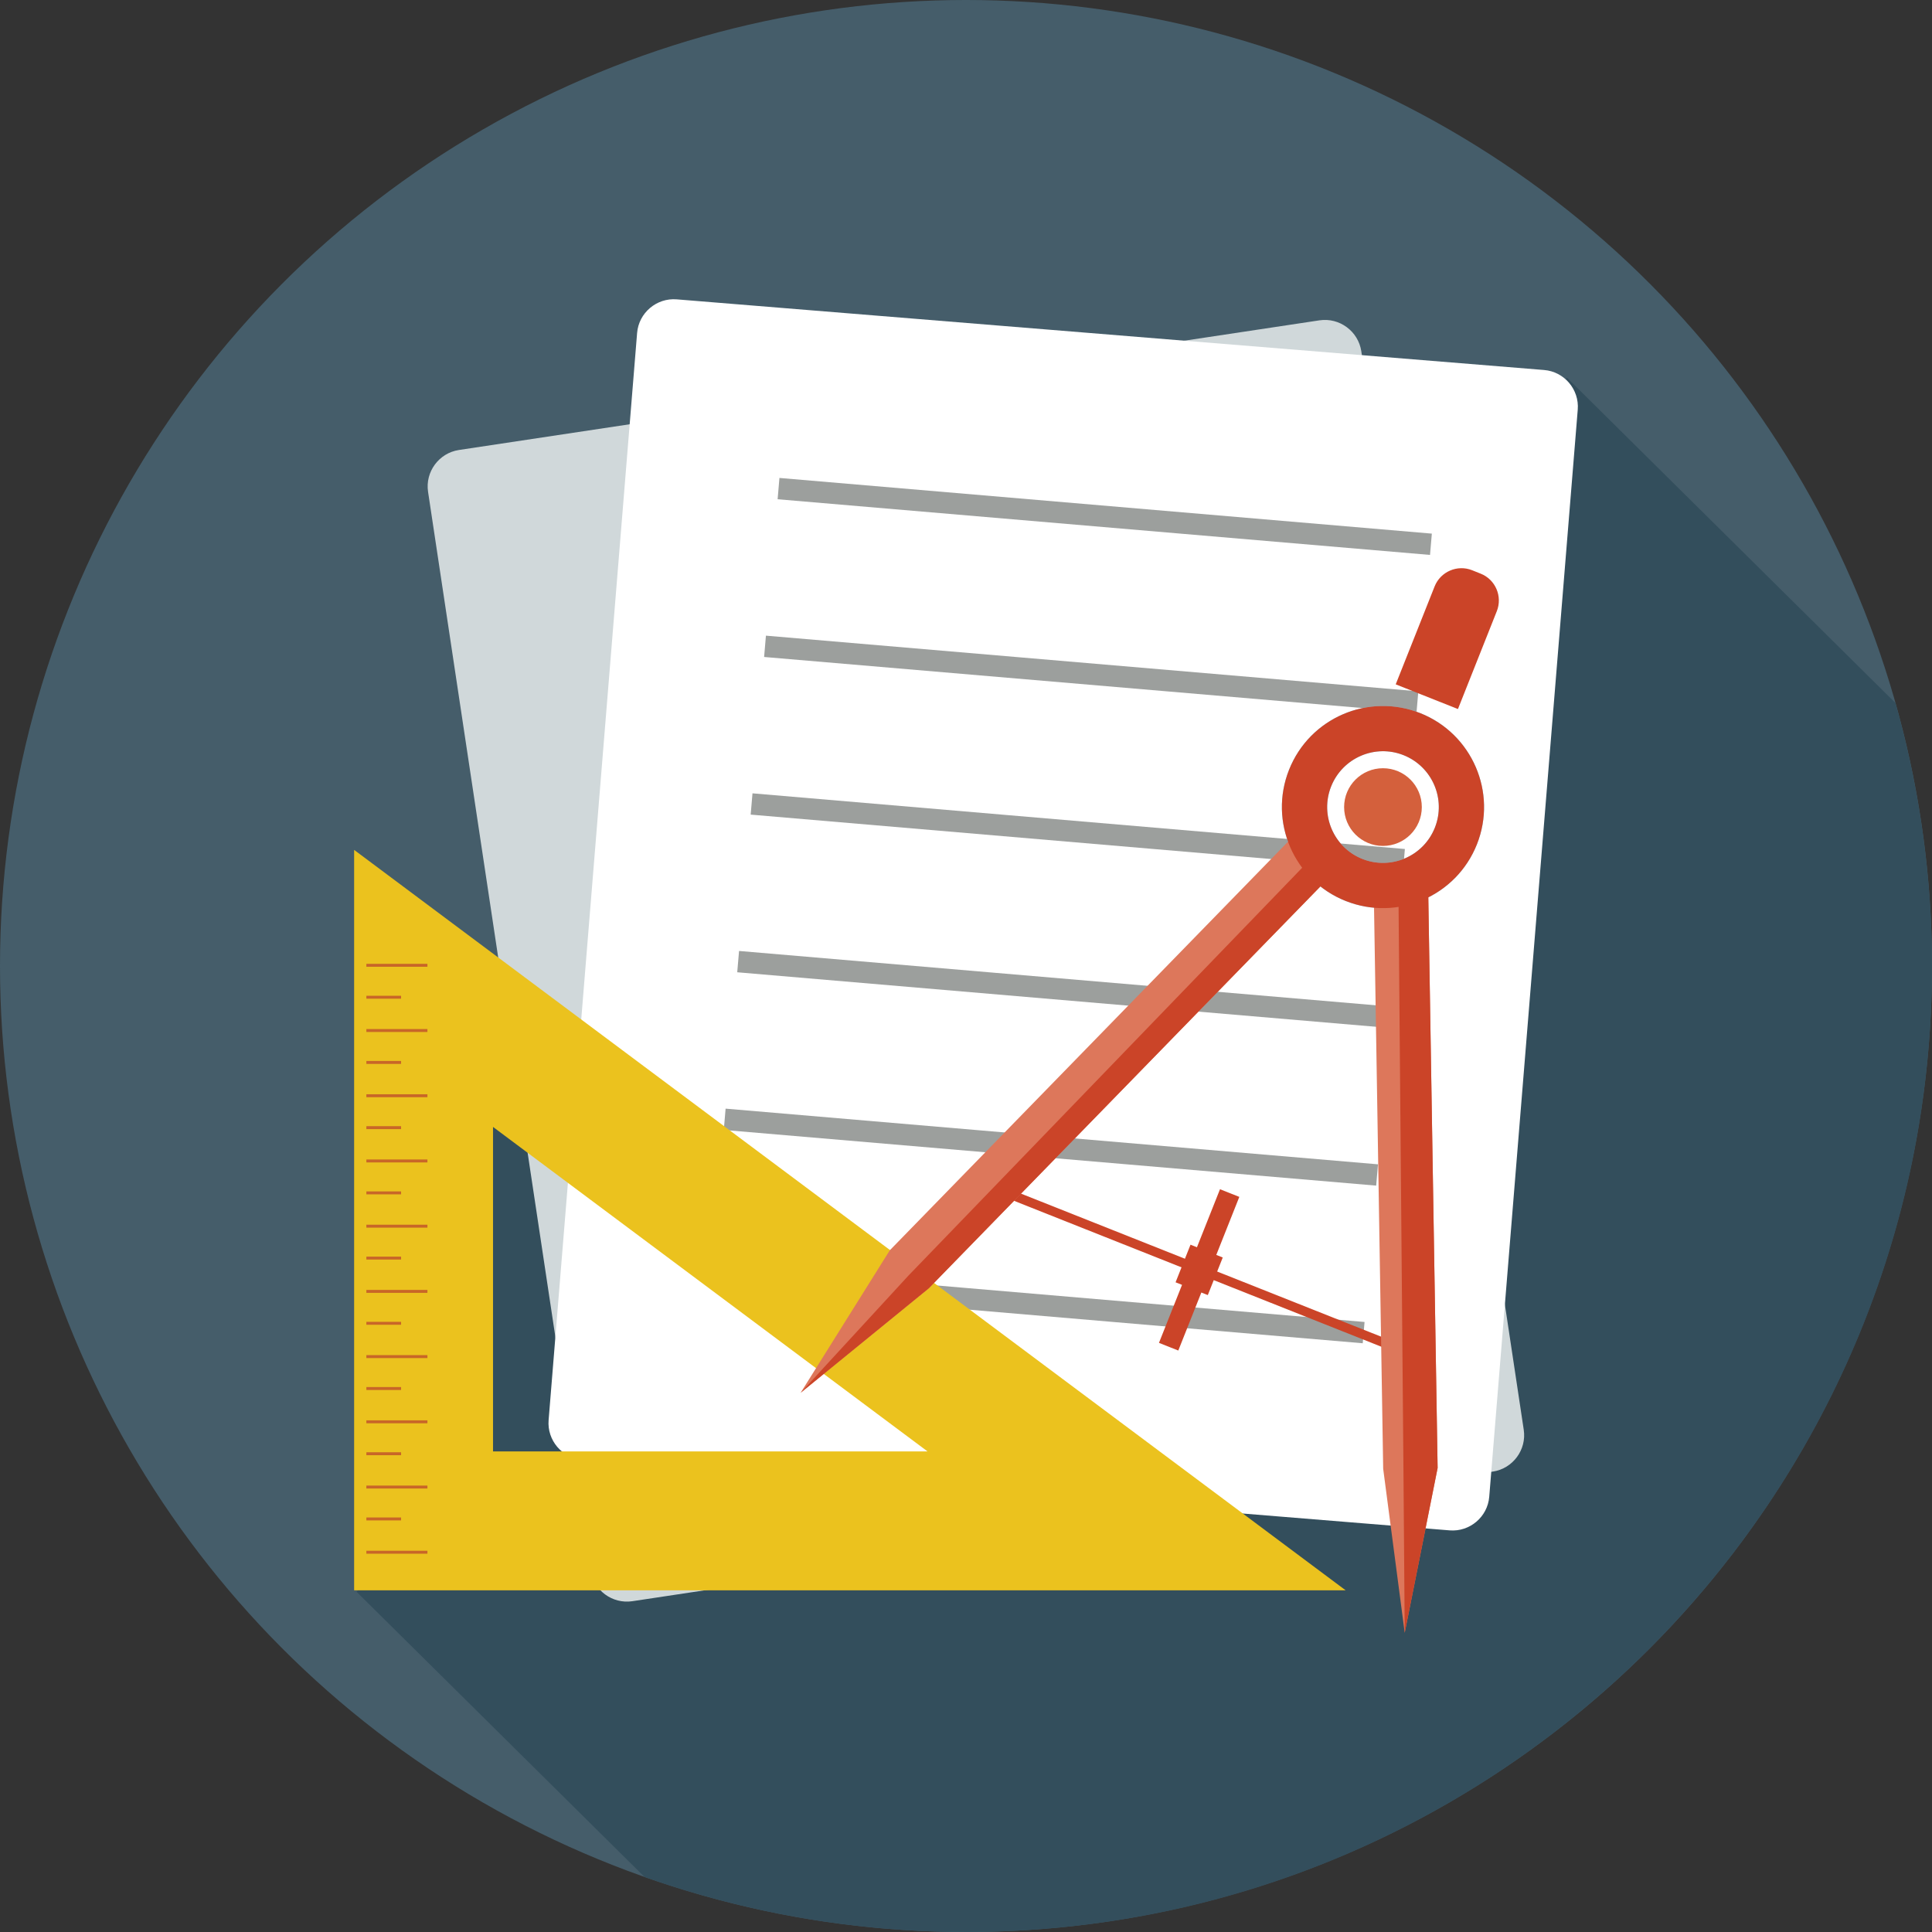 <?xml version="1.0" encoding="utf-8"?>
<!-- Generator: Adobe Illustrator 16.0.0, SVG Export Plug-In . SVG Version: 6.00 Build 0)  -->
<!DOCTYPE svg PUBLIC "-//W3C//DTD SVG 1.1//EN" "http://www.w3.org/Graphics/SVG/1.1/DTD/svg11.dtd">
<svg version="1.1" id="Layer_1" xmlns="http://www.w3.org/2000/svg" xmlns:xlink="http://www.w3.org/1999/xlink" x="0px" y="0px"
	 width="128px" height="128px" viewBox="0 0 128 128" enable-background="new 0 0 128 128" xml:space="preserve">
<rect x="0" y="0" width="128" height="128" fill="#333333" stroke="none"/>
<g>
	<circle fill="#455D6A" cx="64" cy="64" r="64"/>
	<path fill="#334E5C" d="M103.821,25.028l-3.822,3.597L39.123,65.003l-12.827,7.593v30.245l-2.675,2.617l19.083,18.898
		C49.367,126.708,56.531,128,64,128c35.346,0,64-28.653,64-64c0-6.043-0.855-11.882-2.421-17.425L103.821,25.028z"/>
	<g>
		<path fill="#D0D8DA" d="M100.952,94.726c0.2,1.324-0.72,2.57-2.043,2.77l-57.015,8.588c-1.324,0.199-2.57-0.72-2.77-2.045
			L28.36,32.583c-0.198-1.324,0.721-2.57,2.045-2.77l57.015-8.59c1.324-0.198,2.569,0.723,2.77,2.047L100.952,94.726z"/>
		<path fill="#FFFFFF" d="M98.666,99.163c-0.108,1.334-1.289,2.336-2.623,2.228l-57.468-4.68c-1.334-0.108-2.337-1.288-2.228-2.624
			l5.863-72.025c0.108-1.334,1.289-2.337,2.624-2.229l57.468,4.681c1.333,0.107,2.336,1.29,2.228,2.623L98.666,99.163z"/>
		<g>
			
				<rect x="51.507" y="33.543" transform="matrix(0.996 0.085 -0.085 0.996 3.19 -6.122)" fill="#9C9F9D" width="43.397" height="1.417"/>
			
				<rect x="50.611" y="43.992" transform="matrix(0.996 0.085 -0.085 0.996 4.076 -6.004)" fill="#9C9F9D" width="43.396" height="1.418"/>
			
				<rect x="49.717" y="54.442" transform="matrix(0.996 0.085 -0.085 0.996 4.964 -5.89)" fill="#9C9F9D" width="43.396" height="1.416"/>
			
				<rect x="48.823" y="64.889" transform="matrix(0.996 0.085 -0.085 0.996 5.852 -5.776)" fill="#9C9F9D" width="43.396" height="1.418"/>
			
				<rect x="47.929" y="75.339" transform="matrix(0.996 0.085 -0.085 0.996 6.74 -5.661)" fill="#9C9F9D" width="43.396" height="1.417"/>
			
				<rect x="47.033" y="85.789" transform="matrix(0.996 0.085 -0.085 0.996 7.63 -5.548)" fill="#9C9F9D" width="43.396" height="1.416"/>
		</g>
		<g>
			<path fill="#EBC21E" d="M23.462,56.307v49.055h65.69L23.462,56.307z M32.664,74.662L61.45,96.159H32.664V74.662z"/>
			<rect x="24.273" y="63.856" fill="#C86628" width="4.045" height="0.195"/>
			<rect x="24.273" y="65.972" fill="#C86628" width="2.3" height="0.193"/>
			<rect x="24.273" y="68.177" fill="#C86628" width="4.045" height="0.195"/>
			<rect x="24.273" y="70.292" fill="#C86628" width="2.3" height="0.195"/>
			<rect x="24.273" y="72.498" fill="#C86628" width="4.045" height="0.195"/>
			<rect x="24.273" y="74.612" fill="#C86628" width="2.3" height="0.195"/>
			<rect x="24.273" y="76.818" fill="#C86628" width="4.045" height="0.196"/>
			<rect x="24.273" y="78.934" fill="#C86628" width="2.3" height="0.195"/>
			<rect x="24.273" y="81.14" fill="#C86628" width="4.045" height="0.195"/>
			<rect x="24.273" y="83.254" fill="#C86628" width="2.3" height="0.194"/>
			<rect x="24.273" y="85.46" fill="#C86628" width="4.045" height="0.195"/>
			<rect x="24.273" y="87.575" fill="#C86628" width="2.3" height="0.194"/>
			<rect x="24.273" y="89.78" fill="#C86628" width="4.045" height="0.196"/>
			<rect x="24.273" y="91.895" fill="#C86628" width="2.3" height="0.196"/>
			<rect x="24.273" y="94.102" fill="#C86628" width="4.045" height="0.194"/>
			<rect x="24.273" y="96.216" fill="#C86628" width="2.3" height="0.195"/>
			<rect x="24.273" y="98.423" fill="#C86628" width="4.045" height="0.195"/>
			<rect x="24.273" y="100.536" fill="#C86628" width="2.3" height="0.195"/>
			<rect x="24.273" y="102.743" fill="#C86628" width="4.045" height="0.194"/>
		</g>
		<g>
			<polygon fill="#CB4428" points="81.01,83.313 80.582,83.142 82.108,79.297 80.828,78.79 79.301,82.634 78.875,82.464 
				77.885,84.956 78.313,85.125 76.785,88.968 78.065,89.477 79.592,85.633 80.02,85.802 			"/>
			
				<rect x="65.353" y="83.826" transform="matrix(0.929 0.369 -0.369 0.929 36.667 -23.384)" fill="#CB4428" width="28.186" height="0.614"/>
			<path fill="#8DD7F7" d="M94.096,47.247c-3.434-1.363-7.328,0.314-8.693,3.752s0.316,7.329,3.751,8.693
				c3.438,1.365,7.33-0.314,8.695-3.75C99.213,52.506,97.534,48.613,94.096,47.247z M90.26,56.907
				c-1.896-0.754-2.823-2.903-2.07-4.801c0.754-1.898,2.904-2.827,4.8-2.074c1.898,0.756,2.828,2.906,2.073,4.805
				C94.309,56.733,92.158,57.66,90.26,56.907z"/>
			<polygon fill="#DD775B" points="91.64,97.315 93.066,108.175 95.246,97.256 94.603,57.841 90.997,57.901 			"/>
			<polygon fill="#CB4428" points="92.978,96.854 93.066,108.175 95.246,97.256 94.603,57.841 92.643,58.214 			"/>
			<polygon fill="#DD775B" points="61.531,85.356 53.043,92.276 58.949,82.838 86.462,54.607 89.044,57.124 			"/>
			<polygon fill="#CB4428" points="61.531,85.356 53.043,92.276 60.172,84.527 87.675,56.038 89.044,57.124 			"/>
			<path fill="#CB4428" d="M94.096,47.247c-3.434-1.363-7.328,0.314-8.693,3.752s0.316,7.329,3.751,8.693
				c3.438,1.365,7.33-0.314,8.695-3.75C99.213,52.506,97.534,48.613,94.096,47.247z M90.26,56.907
				c-1.896-0.754-2.823-2.903-2.07-4.801c0.754-1.898,2.904-2.827,4.8-2.074c1.898,0.756,2.828,2.906,2.073,4.805
				C94.309,56.733,92.158,57.66,90.26,56.907z"/>
			<circle fill="#D4603C" cx="91.625" cy="53.471" r="2.574"/>
			<path fill="#CB4428" d="M96.593,46.976l2.576-6.487c0.388-0.979-0.093-2.097-1.071-2.483l-0.568-0.227
				c-0.976-0.389-2.094,0.094-2.483,1.072l-2.577,6.488L96.593,46.976z"/>
		</g>
	</g>
</g>
</svg>
